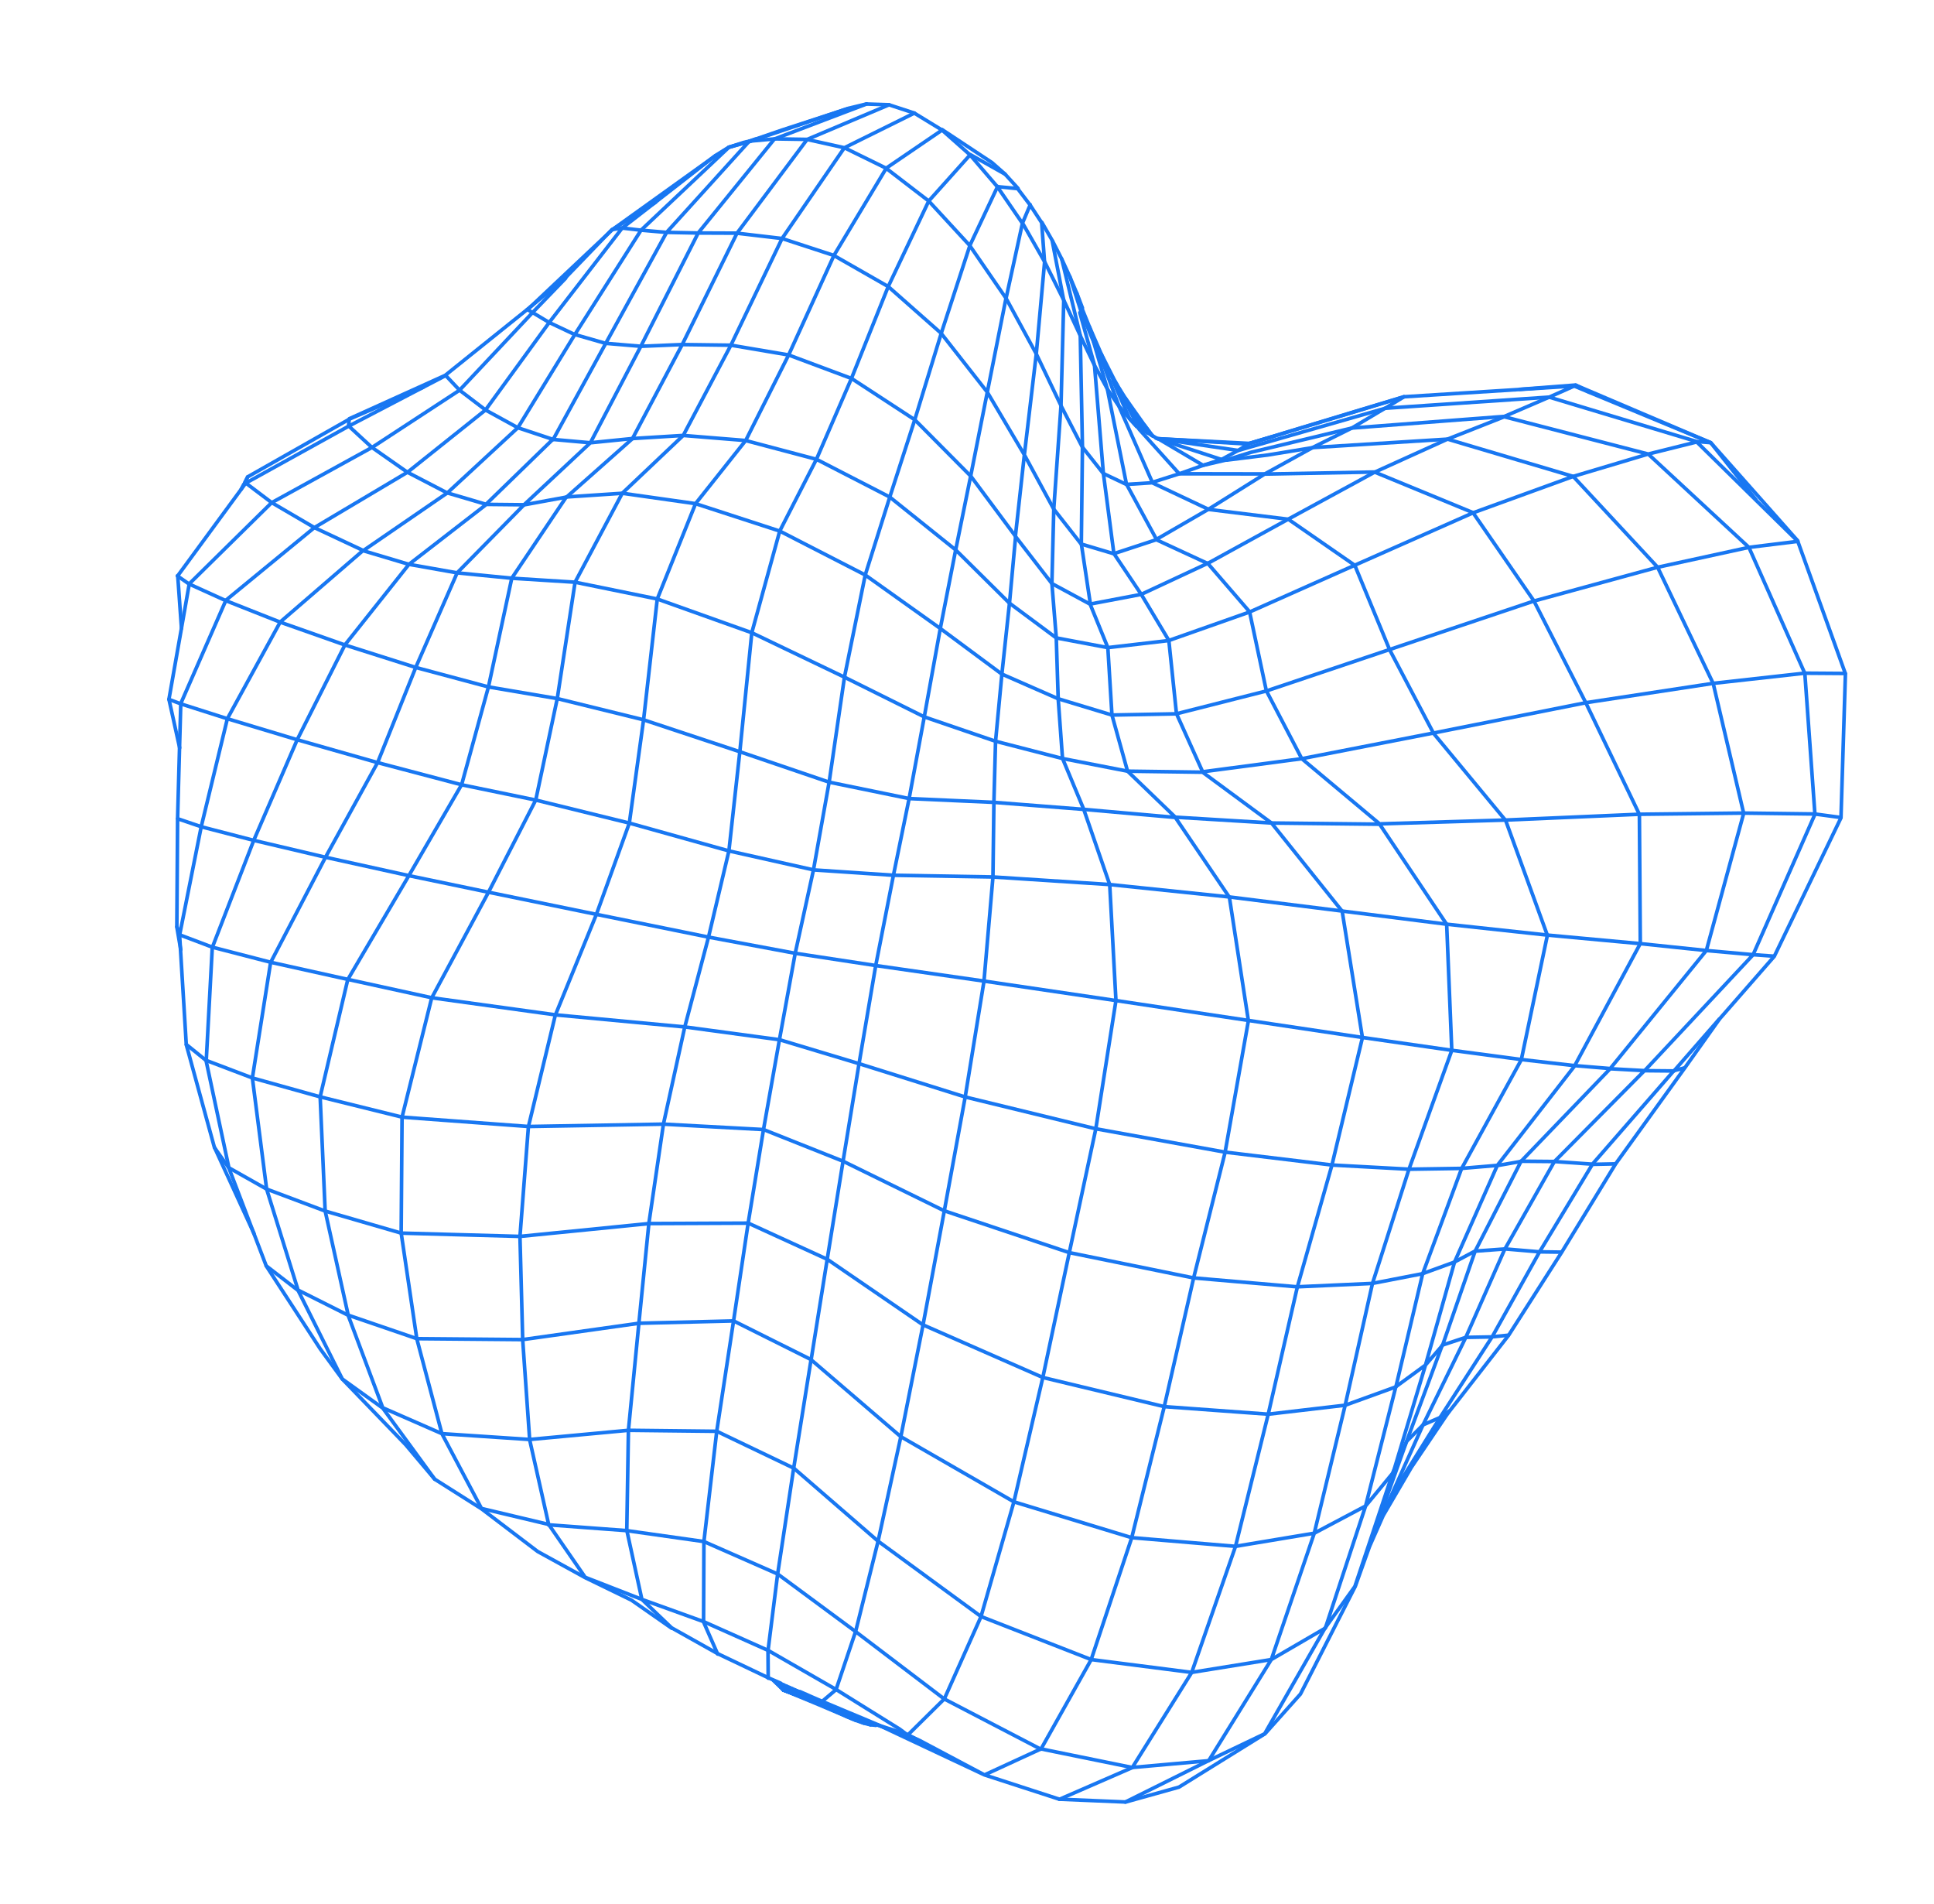 <svg width="581" height="572" viewBox="0 0 581 572" fill="none" xmlns="http://www.w3.org/2000/svg">
<path d="M158.539 92.951L183.964 68.972L184.956 68.265L189.936 64.693L214.973 46.735" stroke="#1877F2" stroke-width="1.085" stroke-linecap="round" stroke-linejoin="round"/>
<path d="M61.961 318.571L63.771 284.618L76.242 252.396L89.287 222.19L103.642 193.68L122.857 169.515L146.107 151.513L157.559 151.628L170.213 149.307L187.55 133.939L189.989 131.769L204.942 103.514L221.4 70.053L242.477 41.882L267.108 31.467" stroke="#1877F2" stroke-width="1.085" stroke-linecap="round" stroke-linejoin="round"/>
<path d="M312.627 525.416L283.639 510.33L256.934 490.037L233.611 472.804L211.452 463.061L188.245 459.777L164.791 458.035" stroke="#1877F2" stroke-width="1.085" stroke-linecap="round" stroke-linejoin="round"/>
<path d="M166.189 131.982L181.996 103.097L200.187 69.947L200.269 69.781L222.215 45.582L225.128 42.381L226.818 41.821L227.905 41.603L234.743 39.306L254.797 32.561L260.357 31.215" stroke="#1877F2" stroke-width="1.085" stroke-linecap="round" stroke-linejoin="round"/>
<path d="M361.26 231.837L391.071 227.897L430.638 220.188L476.384 211.086L514.621 205.275L542.158 202.213L554.344 202.301" stroke="#1877F2" stroke-width="1.085" stroke-linecap="round" stroke-linejoin="round"/>
<path d="M456.928 348.882L456.585 349.546L443.136 375.856L433.374 404.072L428.235 410.048L420.79 434.879L418.556 442.308L410.243 452.386L394.82 460.557L371.137 464.502L339.968 461.89L304.582 451.126L270.564 431.521L243.676 408.446L248.507 378.25L253.264 348.821L258.057 319.578L263.08 290.027L268.398 262.93L273.128 239.805L277.664 215.327L282.479 188.784L287.099 165.181L291.597 143.031L296.6 117.799L302.215 89.585L291.295 73.718L279.006 60.383L266.161 50.511L253.667 44.382L242.349 41.87L232.681 41.711L210.699 68.805L209.736 69.99L209.426 70.618L192.519 104.01L177.363 133.003L175.195 135.024L157.456 151.598L154.984 154.123L137.342 172.062L124.924 200.423L113.443 229.055L97.815 257.454L81.295 289.119L75.816 323.804L80.093 357.162L89.538 387.523L104.575 395.072L114.984 422.873L132.75 430.651L159.114 432.402L188.788 429.645L215.343 429.942L238.471 441.023L263.732 462.904L294.71 485.577L327.782 498.504L357.976 502.367L381.918 498.508L398.156 489.058L410.243 452.386L419.323 416.563L428.235 410.048L436.948 379.152L438.252 376.192L449.791 350.127L456.928 348.882ZM456.928 348.882L458.618 347.113L483.416 321.346L483.714 321.035L494.077 321.605L526.641 286.821L545.225 244.612L542.2 202.295L525.39 164.413L495.15 136.389L451.901 125.19L434.825 131.926L412.914 141.856L387.001 155.955L362.79 169.259L347.371 162.117L334.565 166.329L324.775 163.411L316.561 152.924L307.732 136.621L311.312 106.324L313.802 78.773L312.929 66.882L309.448 61.565L305.72 56.663L299.589 56.064L291.419 46.529L282.971 39.046L274.676 33.978L253.667 44.382L234.944 71.641L219.574 103.683L205.252 130.803L186.945 148.156L172.76 174.868L167.422 209.772L160.95 240.313L146.769 267.971L129.681 299.776L120.782 335.574L120.519 370.382L125.215 402.144L132.75 430.651L144.644 453.119L164.835 457.918L175.796 473.792L192.827 480.431L201.751 488.968L215.631 496.751L230.841 503.997L232.441 504.7L232.62 504.772L232.86 504.882L233.255 505.047L233.826 505.297L234.561 505.631L235.463 507.563L240.417 508.184L241.267 508.565L242.284 509.002L243.577 509.584L245.368 510.361L246.893 511.024L247.963 511.47L252.242 513.269L259.363 516.246L263.425 517.952L263.63 518.029L263.756 518.092L271.903 521.939L281.91 526.645L295.758 533.158L318.241 540.46L338.172 541.297L354.186 536.825L360.688 532.79L367.633 528.483L380.029 520.797L390.67 508.879L393.378 503.572L401.862 486.896L407.142 476.524L411.449 464.487L415.525 455.272L424.014 440.75L434.616 425.018L435.444 423.908L437.06 421.848L452.898 401.504L453.212 401.099L469.142 376.17L484.986 350.213L485.345 349.621L505.119 322.192L505.457 321.722L506.081 320.855L516.559 306.102L519.768 302.438L532.929 287.377L533.014 287.28L546.314 259.667L553.052 245.667L554.389 202.383L540.081 162.606L527.518 150.253L509.726 132.757L495.15 136.389L472.579 143.122L442.508 154.053L406.977 169.793L375.386 183.841L351.072 192.417L332.811 194.533L317.307 191.615L303.2 181.139L287.099 165.181L267.265 149.283L245.269 137.964L223.952 132.319L205.252 130.803L189.876 131.743L177.363 133.003L166.065 131.996L146.007 151.483L134.276 148.026L122.377 141.845L111.656 134.336L104.694 127.911L104.93 125.783L133.745 112.749L158.395 92.96L169.773 83.544L183.819 68.982L186.847 68.496L192.44 69.129L200.141 69.801L209.736 69.99L221.278 70.037L234.944 71.641L250.453 76.714L266.834 86.076L282.703 100.091L296.6 117.799L307.732 136.621L305.036 161.107L315.996 175.285L327.495 181.496L332.811 194.533L334.047 214.783L338.721 231.629L353.078 245.47L381.979 247.222L414.468 247.584L434.6 277.652L436.136 315.533L423.252 351.277L412.304 385.559L404.116 422.075L394.82 460.557L381.918 498.508L363.104 528.894L340.125 530.929L312.716 525.345L295.758 533.158L276.37 522.867L272.656 521.192L270.273 519.396L269.162 518.707L260.794 513.502L251.107 507.461L230.782 495.773L211.403 487.124L192.827 480.431L188.296 459.662L188.788 429.645L191.928 397.508L194.926 367.515L199.302 337.673L205.7 308.537L212.853 281.475L218.972 255.612L222.262 225.738L225.851 190.051L234.244 159.517L245.269 137.964L255.784 113.684L266.834 86.076L279.006 60.383L291.419 46.529" stroke="#1877F2" stroke-width="1.085" stroke-linecap="round" stroke-linejoin="round"/>
<path d="M452.076 375.169L440.354 401.712L427.498 428.02L422.553 432.989L419.831 440.63L415.062 454.024L414.513 456.308L411.333 464.482L411.273 464.597" stroke="#1877F2" stroke-width="1.085" stroke-linecap="round" stroke-linejoin="round"/>
<path d="M261.516 518.11L254.926 515.475L248.605 512.941L246.08 511.748L235.386 507.665" stroke="#1877F2" stroke-width="1.085" stroke-linecap="round" stroke-linejoin="round"/>
<path d="M348.044 131.796L375.331 133.19L375.521 133.195L382.884 131.004" stroke="#1877F2" stroke-width="1.085" stroke-linecap="round" stroke-linejoin="round"/>
<path d="M348.095 131.791L375.01 133.386L375.387 133.172L385.477 130.168L408.703 123.163L421.749 119.202" stroke="#1877F2" stroke-width="1.085" stroke-linecap="round" stroke-linejoin="round"/>
<path d="M259.566 517.626L254.596 515.572L251.497 514.308L245.951 511.865L235.386 507.665" stroke="#1877F2" stroke-width="1.085" stroke-linecap="round" stroke-linejoin="round"/>
<path d="M243.689 408.424L220.399 396.788L191.947 397.488L157.046 402.398L125.241 402.123L104.603 395.052L97.68 363.735L96.176 329.464L104.472 294.25L122.86 262.977L138.678 235.713L146.751 206.268L153.744 173.68L168.49 151.722L170.127 149.291L186.965 148.17L208.924 151.284L234.258 159.53L259.907 172.706L282.488 188.792L300.922 202.464L317.885 209.896L334.049 214.788L353.364 214.422L380.412 207.564L417.416 195.12L460.79 180.551L497.924 170.409L525.371 164.424L540.06 162.618" stroke="#1877F2" stroke-width="1.085" stroke-linecap="round" stroke-linejoin="round"/>
<path d="M276.275 522.955L272.759 521.093L263.748 518.185L263.556 518.11" stroke="#1877F2" stroke-width="1.085" stroke-linecap="round" stroke-linejoin="round"/>
<path d="M164.846 458.017L159.119 432.493L157.026 402.5L156.204 371.444L158.741 338.443L166.82 304.954L179.164 274.664L189.055 247.266L193.346 216.163L197.455 179.913L208.961 151.274L224.02 132.317L236.93 106.6L250.547 76.695L266.271 50.483L283.098 39.014" stroke="#1877F2" stroke-width="1.085" stroke-linecap="round" stroke-linejoin="round"/>
<path d="M259.279 516.339L256.042 515.164L246.081 511.747L235.387 507.665" stroke="#1877F2" stroke-width="1.085" stroke-linecap="round" stroke-linejoin="round"/>
<path d="M348.173 131.818L371.973 135.314L378.076 133.561L378.82 133.354L391.513 129.709L416.067 122.666L421.75 119.203" stroke="#1877F2" stroke-width="1.085" stroke-linecap="round" stroke-linejoin="round"/>
<path d="M318.954 77.819L319.852 81.474L324.214 99.467L324.535 100.801L324.551 101.916L325.181 134.189L324.846 163.365L327.567 181.454" stroke="#1877F2" stroke-width="1.085" stroke-linecap="round" stroke-linejoin="round"/>
<path d="M435.338 423.892L434.51 425.002L429.932 430.393" stroke="#1877F2" stroke-width="1.085" stroke-linecap="round" stroke-linejoin="round"/>
<path d="M362.796 169.196L375.389 183.771L380.417 207.474L391.069 227.899L414.461 247.479L452.28 246.333L492.477 244.592L523.769 244.238L545.182 244.508L553.006 245.562" stroke="#1877F2" stroke-width="1.085" stroke-linecap="round" stroke-linejoin="round"/>
<path d="M347.362 162.047L363.093 152.942L379.909 142.408L412.904 141.787L442.498 153.983L460.792 180.472L476.396 211.103L492.495 244.625L492.771 283.43L473.078 320.085" stroke="#1877F2" stroke-width="1.085" stroke-linecap="round" stroke-linejoin="round"/>
<path d="M316.099 72.326L319.562 90.236L318.741 121.805L316.57 152.881L316.004 175.249L317.317 191.584L317.891 209.865L319.191 227.811L325.539 243.028L333.371 265.714L335.245 300.563L329.185 339.151L321.222 376.317L313.274 413.792L304.577 451.181L294.694 485.643L283.69 510.323L272.809 521.081" stroke="#1877F2" stroke-width="1.085" stroke-linecap="round" stroke-linejoin="round"/>
<path d="M252.16 513.365L251.103 513.004L246.112 511.725L235.387 507.665" stroke="#1877F2" stroke-width="1.085" stroke-linecap="round" stroke-linejoin="round"/>
<path d="M456.556 116.957L472.426 115.728L473.337 115.661L477.42 117.8" stroke="#1877F2" stroke-width="1.085" stroke-linecap="round" stroke-linejoin="round"/>
<path d="M473.019 320.105L456.933 318.259L436.081 315.491L409.226 311.634L375.003 306.524L335.202 300.548L295.543 294.695L263.098 290.039L238.911 286.358L212.892 281.505L179.193 274.668L146.836 268.031L122.91 263.048L97.902 257.536L76.258 252.442L60.547 248.371L53.367 245.93" stroke="#1877F2" stroke-width="1.085" stroke-linecap="round" stroke-linejoin="round"/>
<path d="M54.52 188.765L53.394 172.952L72.426 147.021L73.25 145.452L73.663 145.023L74.4 143.244L105.072 125.841L127.117 116.336L133.89 112.806" stroke="#1877F2" stroke-width="1.085" stroke-linecap="round" stroke-linejoin="round"/>
<path d="M327.539 181.442L342.834 178.544L362.827 169.208" stroke="#1877F2" stroke-width="1.085" stroke-linecap="round" stroke-linejoin="round"/>
<path d="M201.758 489.08L189.692 480.661L175.805 473.905L161.529 466.055L144.656 453.233L130.586 444.32L126.609 438.877L114.997 422.99L102.824 414.233L91.003 390.529L89.553 387.642L79.974 380.244L76.324 370.674L68.766 350.878L64.421 344.705L61.145 332.753L56.751 316.678L55.962 313.834" stroke="#1877F2" stroke-width="1.085" stroke-linecap="round" stroke-linejoin="round"/>
<path d="M130.588 444.337L121.874 433.988L117.36 429.3L108.55 420.171L102.826 414.249L96.199 405.186L93.937 401.702L82.477 384.104L79.975 380.26" stroke="#1877F2" stroke-width="1.085" stroke-linecap="round" stroke-linejoin="round"/>
<path d="M299.609 56.081L307.151 67.08L302.235 89.604L311.332 106.343L318.75 121.878L325.131 134.263L331.427 142.214L338.359 145.507L346.147 145.012L363.123 153.031L387.024 155.975L407.001 169.813L417.447 195.134L430.673 220.303L452.323 246.461L464.851 280.947L457.022 318.332L439.067 351.06L427.37 382.672L419.347 416.591L404.14 422.104L380.993 424.805L349.765 422.532L313.289 413.778L277.255 397.956L248.525 378.277L224.788 367.412L194.942 367.542L156.217 371.399L120.532 370.409L97.663 363.777L80.104 357.188L68.761 350.782L61.896 318.539L55.956 313.733L54.22 285.198L53.95 280.9L60.456 248.293L68.307 215.873L84.194 186.837L109.027 165.397L122.777 169.503L137.356 172.083L153.736 173.69L172.775 174.889L197.428 179.921L225.868 190.072L253.676 203.409L277.683 215.349L299.034 222.653L319.2 227.852L338.742 231.652L361.273 231.959L382.001 247.245L403.204 273.716L409.293 311.692L400.115 350.042L389.737 386.604L380.993 424.805L371.159 464.531L357.998 502.398L340.146 530.961L318.261 540.492" stroke="#1877F2" stroke-width="1.085" stroke-linecap="round" stroke-linejoin="round"/>
<path d="M291.536 46.463L301.946 52.319L305.833 56.593" stroke="#1877F2" stroke-width="1.085" stroke-linecap="round" stroke-linejoin="round"/>
<path d="M215.595 496.855L211.36 487.224L211.468 463.039L215.307 430.021L220.356 396.876L224.751 367.442L229.356 339.351L234.136 312.415L238.888 286.365L244.372 261.328L249.095 234.884L253.689 203.384L259.937 172.681L267.32 149.26L274.819 126.04L282.785 100.05L291.392 73.668L299.701 56.007" stroke="#1877F2" stroke-width="1.085" stroke-linecap="round" stroke-linejoin="round"/>
<path d="M245.291 510.46L235.388 507.664L232.367 504.802" stroke="#1877F2" stroke-width="1.085" stroke-linecap="round" stroke-linejoin="round"/>
<path d="M73.813 145.08L81.603 150.964L94.499 158.51L109.158 165.383L134.418 148.034L155.579 128.471L172.711 100.455L192.581 69.139L209.315 53.353L218.946 44.265L224.462 42.689L224.984 42.584L226.825 41.855L234.976 39.046L254.799 32.596" stroke="#1877F2" stroke-width="1.085" stroke-linecap="round" stroke-linejoin="round"/>
<path d="M346.181 144.881L354.246 142.324L361.423 139.782L368.589 138.113L375.797 135.867L377.771 135.398L404.101 129.061L406.104 128.582L406.325 128.564L420.288 127.497L449.247 125.287L451.925 125.091L465.389 119.299L472.906 115.954L477.415 117.833L513.919 132.976" stroke="#1877F2" stroke-width="1.085" stroke-linecap="round" stroke-linejoin="round"/>
<path d="M243.5 509.683L235.389 507.664L232.547 504.875" stroke="#1877F2" stroke-width="1.085" stroke-linecap="round" stroke-linejoin="round"/>
<path d="M230.777 504.1L230.718 495.874L233.618 472.789L238.421 441.103L243.637 408.513" stroke="#1877F2" stroke-width="1.085" stroke-linecap="round" stroke-linejoin="round"/>
<path d="M242.207 509.102L235.389 507.664L232.787 504.985" stroke="#1877F2" stroke-width="1.085" stroke-linecap="round" stroke-linejoin="round"/>
<path d="M485.257 349.608L478.371 349.756L462.49 376.073L448.258 401.587L440.351 401.728L433.273 404.067L432.145 407.114L422.557 433.001L418.451 442.309L412.406 460.447L410.311 466.72L410.177 467.114L407.032 476.544L398.046 489.067L379.914 520.81L362.985 528.908L353.396 533.683L338.047 541.313" stroke="#1877F2" stroke-width="1.085" stroke-linecap="round" stroke-linejoin="round"/>
<path d="M469.046 376.126L462.491 376.038L452.075 375.155" stroke="#1877F2" stroke-width="1.085" stroke-linecap="round" stroke-linejoin="round"/>
<path d="M313.001 66.812L316.162 72.322L318.958 77.811L321.392 83.1L324.767 93.562L328.542 102.704L330.812 107.673L331.284 108.92L336.165 122.013L339.327 125.732L341.722 128.264L342.322 129.074L344.586 131.571L354.253 142.313L379.97 142.357L394.532 134.336L406.111 128.572L416.067 122.642L465.395 119.289L509.739 132.642L513.924 132.966L540.085 162.472" stroke="#1877F2" stroke-width="1.085" stroke-linecap="round" stroke-linejoin="round"/>
<path d="M218.952 44.219L224.989 42.538L226.572 42.043" stroke="#1877F2" stroke-width="1.085" stroke-linecap="round" stroke-linejoin="round"/>
<path d="M133.883 112.777L138.046 117.194L145.911 123.186L155.57 128.484L166.194 132.015" stroke="#1877F2" stroke-width="1.085" stroke-linecap="round" stroke-linejoin="round"/>
<path d="M241.191 508.665L235.389 507.663L233.182 505.149" stroke="#1877F2" stroke-width="1.085" stroke-linecap="round" stroke-linejoin="round"/>
<path d="M309.499 61.494L307.181 66.993L313.854 78.706L319.603 90.234L324.519 100.801L328.806 109.759L328.929 111.295L331.463 142.137L334.623 166.276L342.852 178.546L351.134 192.368L353.426 214.372L361.316 231.894" stroke="#1877F2" stroke-width="1.085" stroke-linecap="round" stroke-linejoin="round"/>
<path d="M321.393 83.112L323.453 88.031L324.348 90.807L325.131 92.871L327.258 98.121L330.835 106.339L332.419 109.955L333.484 112.371L334.501 114.1L335.445 115.454L336.172 116.883L341.995 128.428L343.335 129.211L344.764 130.037L346.005 130.762L346.278 130.92L347.27 131.505L347.857 131.744L361.429 139.775L367.079 137.959L371.973 135.293L375.011 133.366L375.522 133.161L382.885 130.971L385.478 130.148L408.593 123.141L421.747 119.186L456.553 116.987L472.909 115.952L473.334 115.691L513.92 132.971L527.521 150.129" stroke="#1877F2" stroke-width="1.085" stroke-linecap="round" stroke-linejoin="round"/>
<path d="M453.11 401.08L448.253 401.573L432.613 425.806L427.492 428.02L417.795 449.609L417.663 449.907L414.511 456.306L411.332 464.48" stroke="#1877F2" stroke-width="1.085" stroke-linecap="round" stroke-linejoin="round"/>
<path d="M323.471 88.036L325.174 92.495" stroke="#1877F2" stroke-width="1.085" stroke-linecap="round" stroke-linejoin="round"/>
<path d="M53.276 172.975L56.754 175.401L67.8 180.409L84.2 186.898L103.571 193.725L124.941 200.505L146.742 206.343L167.436 209.852L193.32 216.219L222.273 225.818L249.081 234.955L273.135 239.884L298.526 241.011L325.524 243.121L353.081 245.548L369.328 269.533L375.034 306.621L368.017 346.225L358.559 383.968L349.747 422.571L339.971 461.955L327.786 498.567L312.721 525.406" stroke="#1877F2" stroke-width="1.085" stroke-linecap="round" stroke-linejoin="round"/>
<path d="M73.528 144.922L74.41 143.251" stroke="#1877F2" stroke-width="1.085" stroke-linecap="round" stroke-linejoin="round"/>
<path d="M50.748 210.08L54.336 211.439L68.409 215.927L89.307 222.213L113.537 229.107L138.737 235.75L161.025 240.344L189.084 247.251L219.023 255.615L244.398 261.303L268.429 262.92L298.25 263.427L333.346 265.704L369.316 269.434L403.156 273.662L434.563 277.615L464.777 280.88L492.722 283.454L512.52 285.516L526.567 286.767L532.937 287.226" stroke="#1877F2" stroke-width="1.085" stroke-linecap="round" stroke-linejoin="round"/>
<path d="M238.817 507.623L235.389 507.664" stroke="#1877F2" stroke-width="1.085" stroke-linecap="round" stroke-linejoin="round"/>
<path d="M435.338 423.896L432.615 425.809L429.228 431.251L418.224 448.948" stroke="#1877F2" stroke-width="1.085" stroke-linecap="round" stroke-linejoin="round"/>
<path d="M505.998 320.791L502.872 321.62L502.537 321.994L501.065 323.688L478.381 349.701L466.912 348.902L456.85 348.815" stroke="#1877F2" stroke-width="1.085" stroke-linecap="round" stroke-linejoin="round"/>
<path d="M257.17 516.802L254.392 515.648L253.987 515.468L245.794 511.991L235.386 507.665" stroke="#1877F2" stroke-width="1.085" stroke-linecap="round" stroke-linejoin="round"/>
<path d="M238.03 507.281L235.389 507.665" stroke="#1877F2" stroke-width="1.085" stroke-linecap="round" stroke-linejoin="round"/>
<path d="M237.181 506.901L235.389 507.665" stroke="#1877F2" stroke-width="1.085" stroke-linecap="round" stroke-linejoin="round"/>
<path d="M158.406 92.97L159.886 93.82L164.954 96.851L172.586 100.458L181.889 103.126L192.542 104.022L204.853 103.505L219.608 103.695L236.889 106.623L255.831 113.698L274.805 126.088L291.657 143.051L305.101 161.13L303.264 181.167L300.979 202.489L299.077 222.667L298.583 240.972L298.293 263.482L295.601 294.742L289.938 329.625L283.676 363.767L277.291 397.999L270.616 431.598L263.782 462.987L257.054 490.03L251.152 507.554L246.937 511.117" stroke="#1877F2" stroke-width="1.085" stroke-linecap="round" stroke-linejoin="round"/>
<path d="M235.389 507.666L235.352 506.101" stroke="#1877F2" stroke-width="1.085" stroke-linecap="round" stroke-linejoin="round"/>
<path d="M236.279 506.511L235.388 507.666" stroke="#1877F2" stroke-width="1.085" stroke-linecap="round" stroke-linejoin="round"/>
<path d="M263.641 518.193L262.98 518.234L261.515 518.109L259.566 517.625L257.169 516.8L254.394 515.634L254.379 515.645L246.238 511.622L235.386 507.665" stroke="#1877F2" stroke-width="1.085" stroke-linecap="round" stroke-linejoin="round"/>
<path d="M263.516 518.13L262.98 518.234L255.373 515.328L246.269 511.599L235.386 507.665" stroke="#1877F2" stroke-width="1.085" stroke-linecap="round" stroke-linejoin="round"/>
<path d="M516.479 306.132L502.879 321.702L494.005 321.622L493.74 321.896L466.928 348.964L452.106 375.171L443.08 375.829L436.894 379.123L427.295 382.613L412.258 385.524L389.676 386.541L358.528 383.865L321.191 376.26L283.615 363.686L253.27 348.816L229.381 339.307L199.325 337.677L158.773 338.385L120.831 335.579L96.203 329.486L75.879 323.819L61.953 318.533" stroke="#1877F2" stroke-width="1.085" stroke-linecap="round" stroke-linejoin="round"/>
<path d="M72.436 147.011L73.818 145.12L104.84 127.961L127.117 116.331" stroke="#1877F2" stroke-width="1.085" stroke-linecap="round" stroke-linejoin="round"/>
<path d="M327.258 98.135L328.037 100.227L328.542 102.732L332.658 116.831L336.168 122.057L336.345 122.462L336.59 123.032L340.267 131.399L346.196 144.931" stroke="#1877F2" stroke-width="1.085" stroke-linecap="round" stroke-linejoin="round"/>
<path d="M330.837 106.36L334.694 113.979L336.27 116.763L338.113 119.661L343.799 127.675L346.286 130.961" stroke="#1877F2" stroke-width="1.085" stroke-linecap="round" stroke-linejoin="round"/>
<path d="M347.254 131.599L347.841 131.838L348.081 131.865L348.159 131.892L367.066 138.057L368.582 138.204L380.796 136.685L394.523 134.437L396.672 134.303L434.856 131.912L472.604 143.105L497.961 170.375L514.674 205.329L523.824 244.303L512.608 285.52L483.738 320.98L473.114 320.102L468.778 325.686L449.82 350.065L439.074 350.973L423.285 351.216L400.128 349.955L368.057 346.092L329.21 339.075L289.933 329.512L258.117 319.523L234.202 312.326L205.768 308.485L166.882 304.851L129.761 299.726L104.527 294.206L81.383 289.071L63.785 284.518L54.031 280.829L53.124 278.285L53.354 245.785L53.935 224.543L54.31 211.324L67.87 180.301L94.441 158.483L122.458 141.829L145.854 123.151L165.016 96.834L184.947 71.05L186.918 68.496L196.862 60.783L198.731 59.323L211.348 49.508L214.894 46.749L218.872 44.259L223.343 42.811L225.061 42.409L232.745 41.716L236.051 40.459L246.424 36.515L260.278 31.246L267.032 31.465L274.733 33.985" stroke="#1877F2" stroke-width="1.085" stroke-linecap="round" stroke-linejoin="round"/>
<path d="M283.093 38.981L293.814 46.071L294.219 46.335L298.033 48.859L301.949 52.319" stroke="#1877F2" stroke-width="1.085" stroke-linecap="round" stroke-linejoin="round"/>
<path d="M336.268 116.763L337.077 118.193L343.341 129.252" stroke="#1877F2" stroke-width="1.085" stroke-linecap="round" stroke-linejoin="round"/>
<path d="M338.108 119.662L340.169 122.889L344.766 130.079" stroke="#1877F2" stroke-width="1.085" stroke-linecap="round" stroke-linejoin="round"/>
<path d="M343.791 127.676L346.004 130.804" stroke="#1877F2" stroke-width="1.085" stroke-linecap="round" stroke-linejoin="round"/>
<path d="M53.967 224.638L52.152 216.393L50.752 210.053L54.505 188.76L56.858 175.373L81.588 151.008L111.791 134.386L138.049 117.216L160.018 93.855L169.919 83.588" stroke="#1877F2" stroke-width="1.085" stroke-linecap="round" stroke-linejoin="round"/>
<path d="M324.394 93.909L328.815 109.756L332.655 116.831L332.944 118.27L333.043 118.815L333.216 119.651L338.405 145.427L347.44 162.06" stroke="#1877F2" stroke-width="1.085" stroke-linecap="round" stroke-linejoin="round"/>
<path d="M54.304 285.293L53.776 282.27L53.125 278.448" stroke="#1877F2" stroke-width="1.085" stroke-linecap="round" stroke-linejoin="round"/>
<path d="M76.362 370.688L70.141 357.106L66.75 349.719L64.457 344.714" stroke="#1877F2" stroke-width="1.085" stroke-linecap="round" stroke-linejoin="round"/>
<path d="M272.382 521.473L263.708 518.178" stroke="#1877F2" stroke-width="1.085" stroke-linecap="round" stroke-linejoin="round"/>
<path d="M183.967 68.968L185.065 68.279L189.172 65.671L196.939 60.768" stroke="#1877F2" stroke-width="1.085" stroke-linecap="round" stroke-linejoin="round"/>
<path d="M240.341 508.285L239.565 507.958L235.388 507.664L233.752 505.4" stroke="#1877F2" stroke-width="1.085" stroke-linecap="round" stroke-linejoin="round"/>
<path d="M239.564 507.958L238.817 507.622L238.029 507.28L237.18 506.9L236.278 506.51L235.352 506.102L234.487 505.733" stroke="#1877F2" stroke-width="1.085" stroke-linecap="round" stroke-linejoin="round"/>
<path d="M334.302 114.275L339.332 125.777L341.457 128.14" stroke="#1877F2" stroke-width="1.085" stroke-linecap="round" stroke-linejoin="round"/>
</svg>
